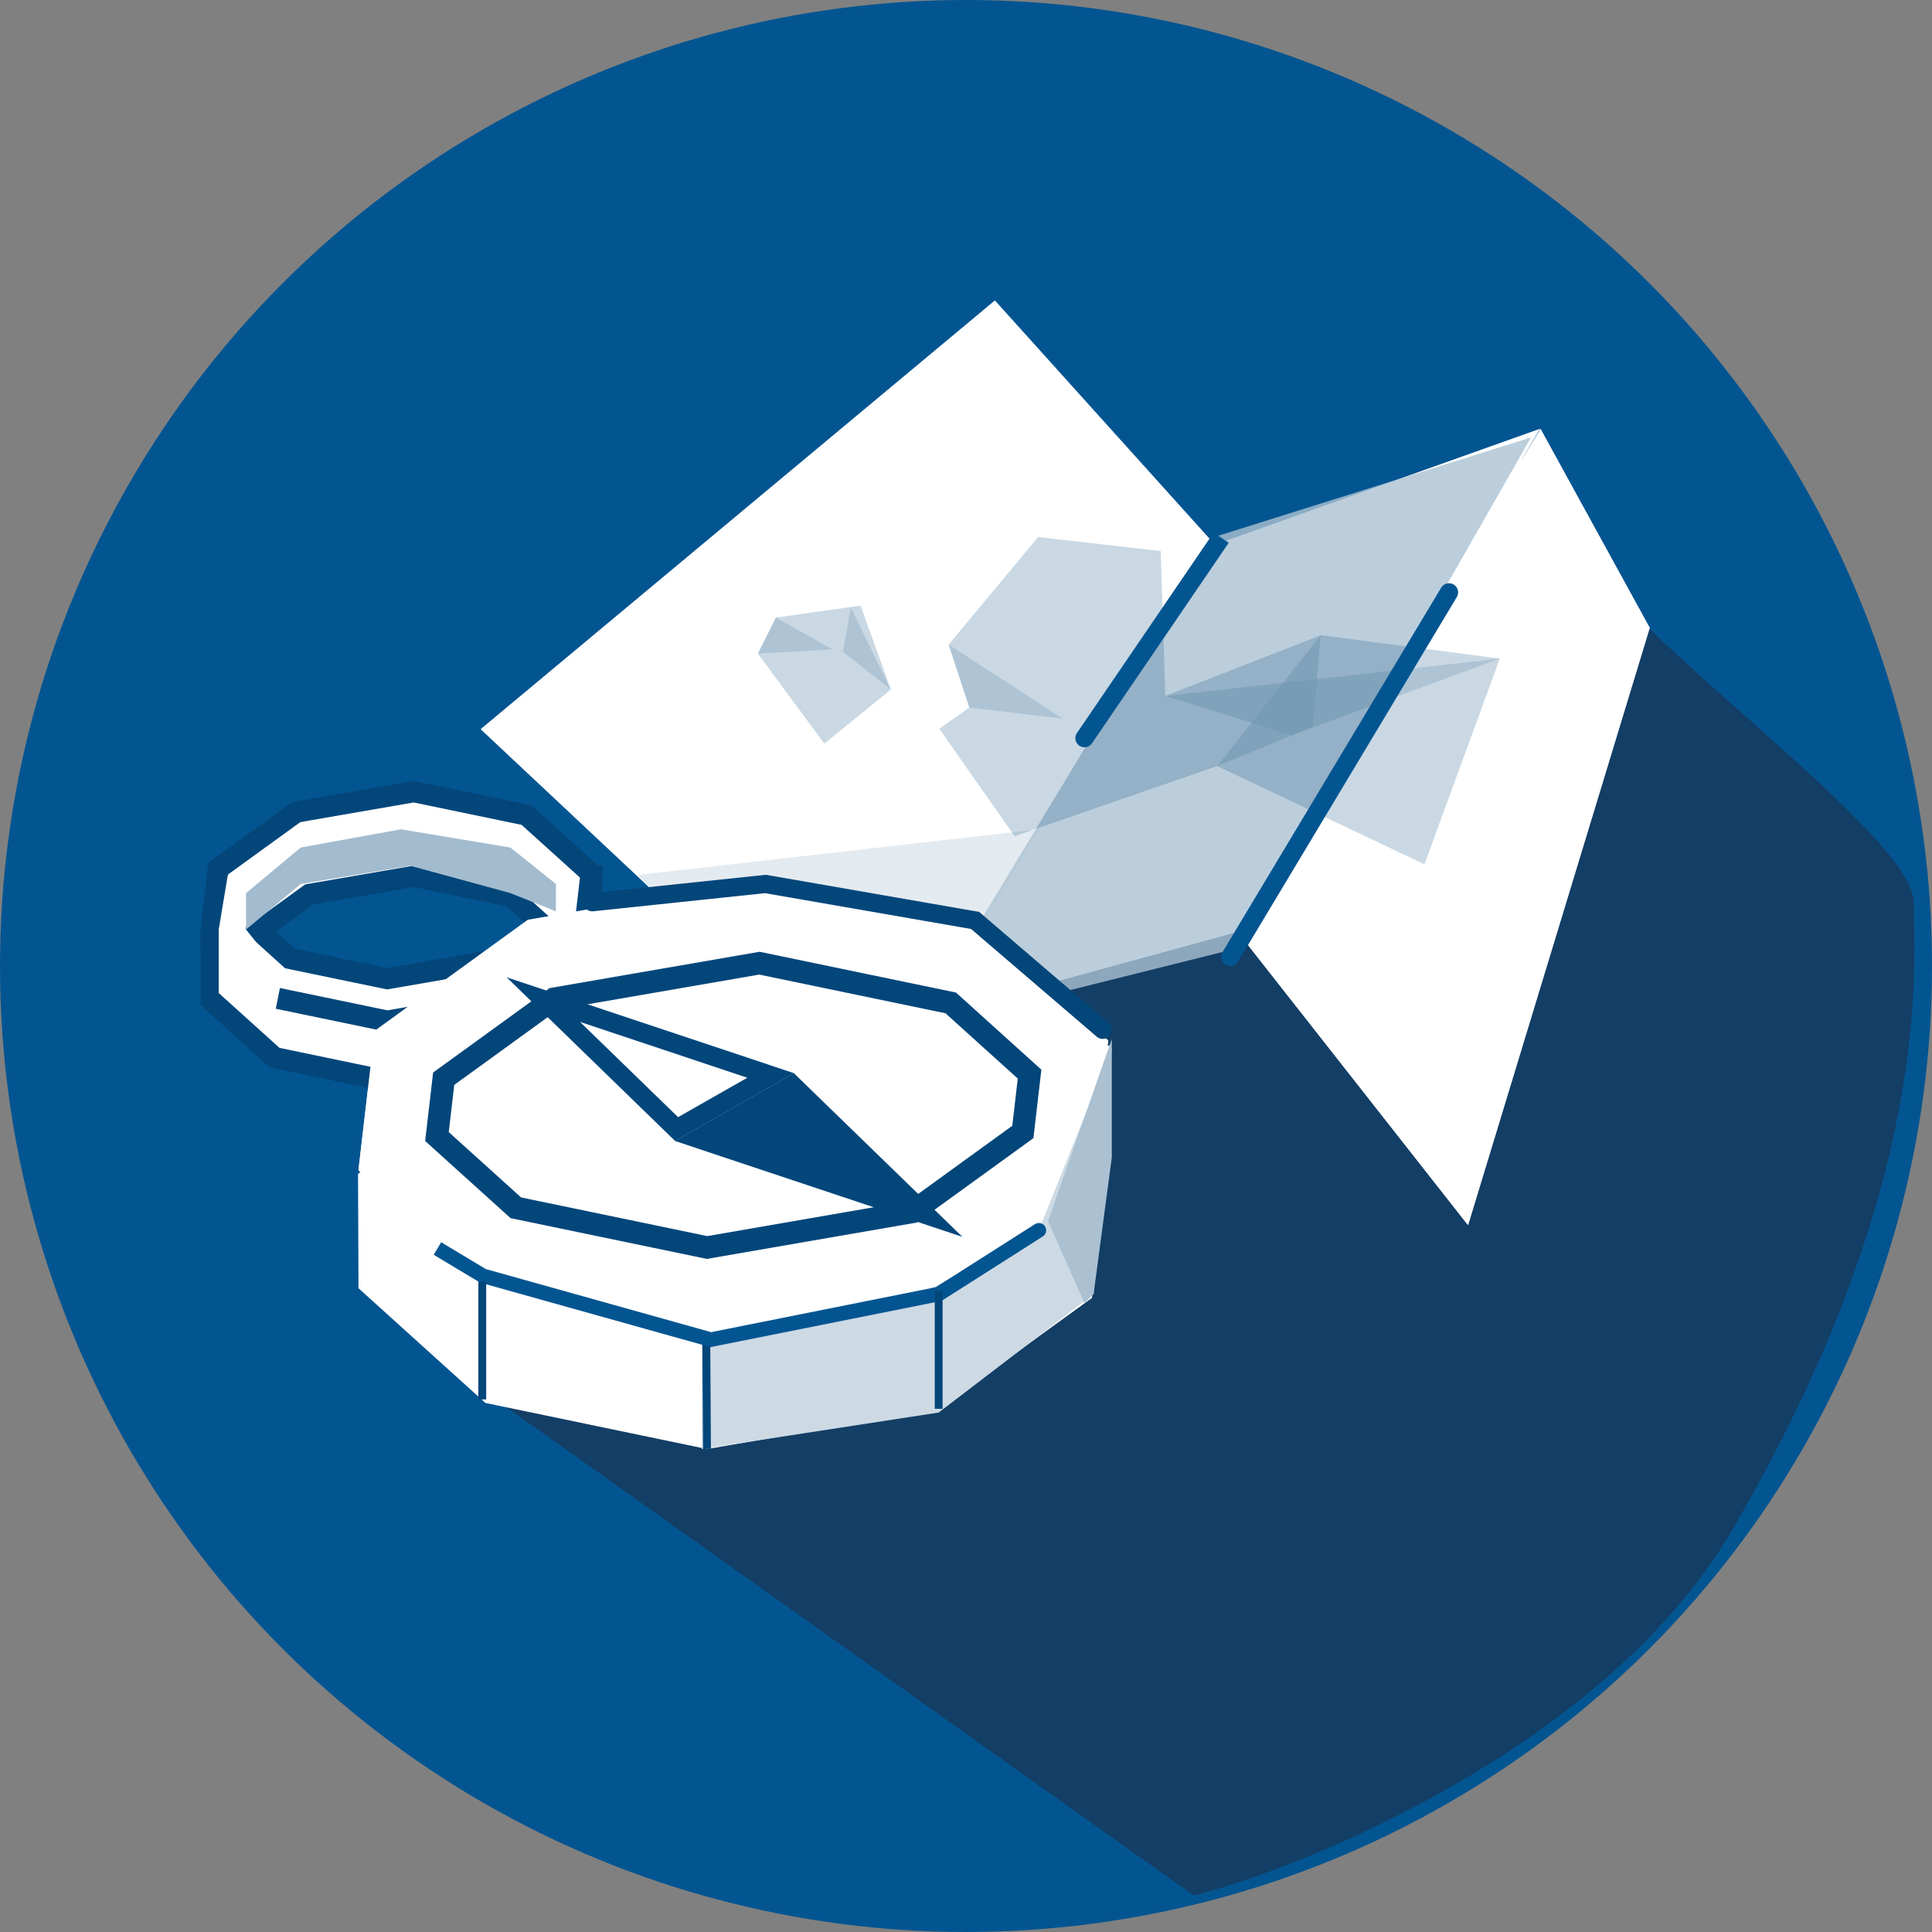 <svg width="106" height="106" viewBox="0 0 106 106" fill="none" xmlns="http://www.w3.org/2000/svg">
<rect x="0" y="0" width="106" height="106" fill="#808080" stroke="none"/>
<circle cx="53" cy="53" r="53" fill="#035591"/>
<path opacity="0.5" d="M65.5 104L27.5 77L45 49.5L90.5 34.5C95.833 39.667 105 46.7 105 49.5C105 53 106.138 65 95 84C88.2 95.6 72 102.333 65.5 104Z" fill="#24293A"/>
<g clip-path="url(#clip0_424_204)">
<path d="M84.519 23.539C84.519 23.539 82.157 27.428 84.481 23.539C81.508 24.596 78.539 25.656 75.574 26.713C72.605 27.77 69.636 28.83 66.672 29.891C66.672 29.891 66.667 29.895 66.663 29.899L54.584 16.492L26.379 40.006L36.189 49.212L32.457 49.861L32.491 48.063H32.419L32.435 47.924L28.894 44.725L22.714 43.441L16.255 44.561L11.984 47.655L11.53 51.544L11.585 51.595L11.517 51.65L11.53 54.836L15.072 58.035L20.263 59.113L19.669 64.21L19.775 64.307L19.644 64.412L19.669 70.68L26.633 76.973L38.793 79.503L51.505 77.302L59.911 71.211L60.802 63.558L60.916 57.366H60.772L60.806 57.088L57.387 54.003C60.98 53.022 64.572 52.041 68.169 51.056C69.462 48.884 68.075 51.342 68.075 51.342L80.549 67.22L90.516 34.45L84.532 23.547L84.519 23.539Z" fill="white"/>
<path fill-rule="evenodd" clip-rule="evenodd" d="M54.584 16.493L26.379 40.007L45.13 57.602L66.672 29.908L54.584 16.493Z" fill="white"/>
<path fill-rule="evenodd" clip-rule="evenodd" d="M84.519 23.539L68.063 51.334L80.537 67.212L90.504 34.442L84.519 23.539Z" fill="white"/>
<path fill-rule="evenodd" clip-rule="evenodd" d="M68.16 51.048C64.33 52.096 60.501 53.144 56.675 54.188C52.853 55.232 49.023 56.28 45.198 57.32C48.761 52.803 52.327 48.282 55.89 43.761C59.453 39.24 63.105 34.408 66.667 29.887C69.632 28.831 72.601 27.766 75.57 26.709C78.535 25.652 81.504 24.592 84.477 23.535C81.766 28.073 78.972 32.918 76.27 37.452C73.568 41.981 70.858 46.519 68.16 51.044V51.048Z" fill="white"/>
<path d="M57 45.5L35 48L36.5 49.5L52.5 53L57 45.5Z" fill="#BCCDDB" fill-opacity="0.4"/>
<path d="M21.247 59.315L15.063 58.027L11.521 54.832L11.509 51.645L16.246 47.844L22.71 46.725L28.89 48.008L32.486 48.059L32.431 51.208L31.977 55.097L27.706 58.195L21.247 59.315Z" fill="white" stroke="#03467A" stroke-width="1.16" stroke-miterlimit="10"/>
<path d="M21.247 56.023L15.063 54.739L11.521 51.54L11.975 47.651L16.246 44.557L22.71 43.437L28.89 44.721L32.431 47.92L31.977 51.809L27.706 54.904L21.247 56.023Z" fill="white" stroke="#03467A" stroke-width="1.16" stroke-miterlimit="10"/>
<path d="M22.706 48.08L16.98 49.069L14.227 51.065L15.911 52.588L21.247 53.695L26.973 52.702L29.725 50.711L28.042 49.187L22.706 48.08Z" fill="#035591" stroke="#03467A" stroke-width="1.16" stroke-miterlimit="10"/>
<path d="M38.789 73.025L26.629 70.499L19.665 64.206L20.556 56.553L28.958 50.462L41.669 48.261L53.829 50.791L60.797 57.084L59.907 64.737L51.501 70.823L38.789 73.025Z" fill="white"/>
<path d="M28.3 66.265L23.974 62.358L24.343 59.184L30.4 54.794L41.665 52.845L52.162 55.025L56.488 58.932L56.119 62.106L50.063 66.492L38.794 68.445L28.3 66.265Z" fill="white" stroke="#03467A" stroke-width="1.23" stroke-miterlimit="10"/>
<path d="M29.802 54.844L42.28 59.008L37.114 61.946L29.802 54.844Z" fill="white"/>
<path d="M31.817 56.065L41.003 59.13L37.203 61.293L31.821 56.065M27.796 53.62L37.038 62.598L43.565 58.881L27.796 53.62Z" fill="#03467A"/>
<path d="M37.029 62.598L52.802 67.86L43.556 58.881L37.029 62.598Z" fill="#03467A"/>
<path d="M38.5 79.5V73.5L50.5 71L57 67.5L61 57.5L60 71L51.5 77.5L38.5 79.5Z" fill="#CDDAE4"/>
<path d="M38.751 73.362L38.789 79.495" stroke="#03467A" stroke-width="0.431" stroke-miterlimit="10"/>
<path d="M26.5 70L26.294 70.343L26.34 70.371L26.392 70.385L26.5 70ZM39 73.5L38.892 73.885L38.984 73.911L39.078 73.892L39 73.5ZM51.5 71L51.578 71.392L51.652 71.378L51.715 71.338L51.5 71ZM57.215 67.838C57.401 67.719 57.456 67.472 57.337 67.285C57.219 67.099 56.972 67.044 56.785 67.162L57.215 67.838ZM23.794 68.843L26.294 70.343L26.706 69.657L24.206 68.157L23.794 68.843ZM26.392 70.385L38.892 73.885L39.108 73.115L26.608 69.615L26.392 70.385ZM39.078 73.892L51.578 71.392L51.422 70.608L38.922 73.108L39.078 73.892ZM51.715 71.338L57.215 67.838L56.785 67.162L51.285 70.662L51.715 71.338Z" fill="#035591"/>
<path d="M53.5 51L66.5 29.5L84 24L68 52L58 54.5L53.5 51Z" fill="#ABC1D2" fill-opacity="0.8"/>
<g opacity="0.42">
<path opacity="0.5" d="M51.534 39.981L55.669 45.879L66.782 42.031L78.153 47.419L82.288 36.134L72.465 34.85L63.936 38.184L63.681 30.232L56.959 29.466L52.047 35.364L53.184 38.824L51.534 39.981Z" fill="#03467A"/>
<path opacity="0.5" d="M42.572 33.886L47.217 33.225L48.875 37.834L45.227 40.798L41.58 35.86L42.572 33.886Z" fill="#03467A"/>
<path opacity="0.5" d="M63.936 38.184L70.883 40.339L82.288 36.134" fill="#03467A"/>
<path opacity="0.5" d="M72.465 34.85L72.024 39.884L66.782 42.031" fill="#03467A"/>
<path opacity="0.5" d="M53.184 38.824L58.316 39.43L52.047 35.364" fill="#03467A"/>
<path opacity="0.5" d="M42.572 33.886L45.669 35.624L41.58 35.86" fill="#03467A"/>
<path opacity="0.5" d="M46.678 33.334L46.245 35.767L48.875 37.834" fill="#03467A"/>
</g>
<path d="M51.501 70.824V77.294" stroke="#03467A" stroke-width="0.431" stroke-miterlimit="10"/>
<path d="M26.459 70.31V76.78" stroke="#03467A" stroke-width="0.431" stroke-miterlimit="10"/>
<path d="M16.5 46.5L13.5 49V51L16.5 48.5L22.5 47.5L28 49L30.5 50V48.5L28 46.5L22 45.5L16.5 46.5Z" fill="#A2BBCE"/>
<path d="M15 56L15.5 53.5L13.5 51L12.5 48L12 51V54.5L15 56Z" fill="white"/>
<path d="M59.087 40.218C58.931 40.447 58.99 40.758 59.218 40.913C59.447 41.069 59.758 41.01 59.913 40.782L59.087 40.218ZM66.587 29.218L59.087 40.218L59.913 40.782L67.413 29.782L66.587 29.218Z" fill="#035591"/>
<path d="M59.5 71.5L57.5 67L61 57V63.5L60 71L59.5 71.5Z" fill="#ABC1D2"/>
<path d="M67.5 52.5L79.5 32.5" stroke="#035591" stroke-linecap="round"/>
<path d="M32.5 49.5L42 48.5L53.5 50.5L60.5 56.5" stroke="#03467A" stroke-linecap="round"/>
</g>
<defs>
<clipPath id="clip0_424_204">
<rect width="80" height="64" fill="white" transform="translate(11 16)"/>
</clipPath>
</defs>
</svg>
